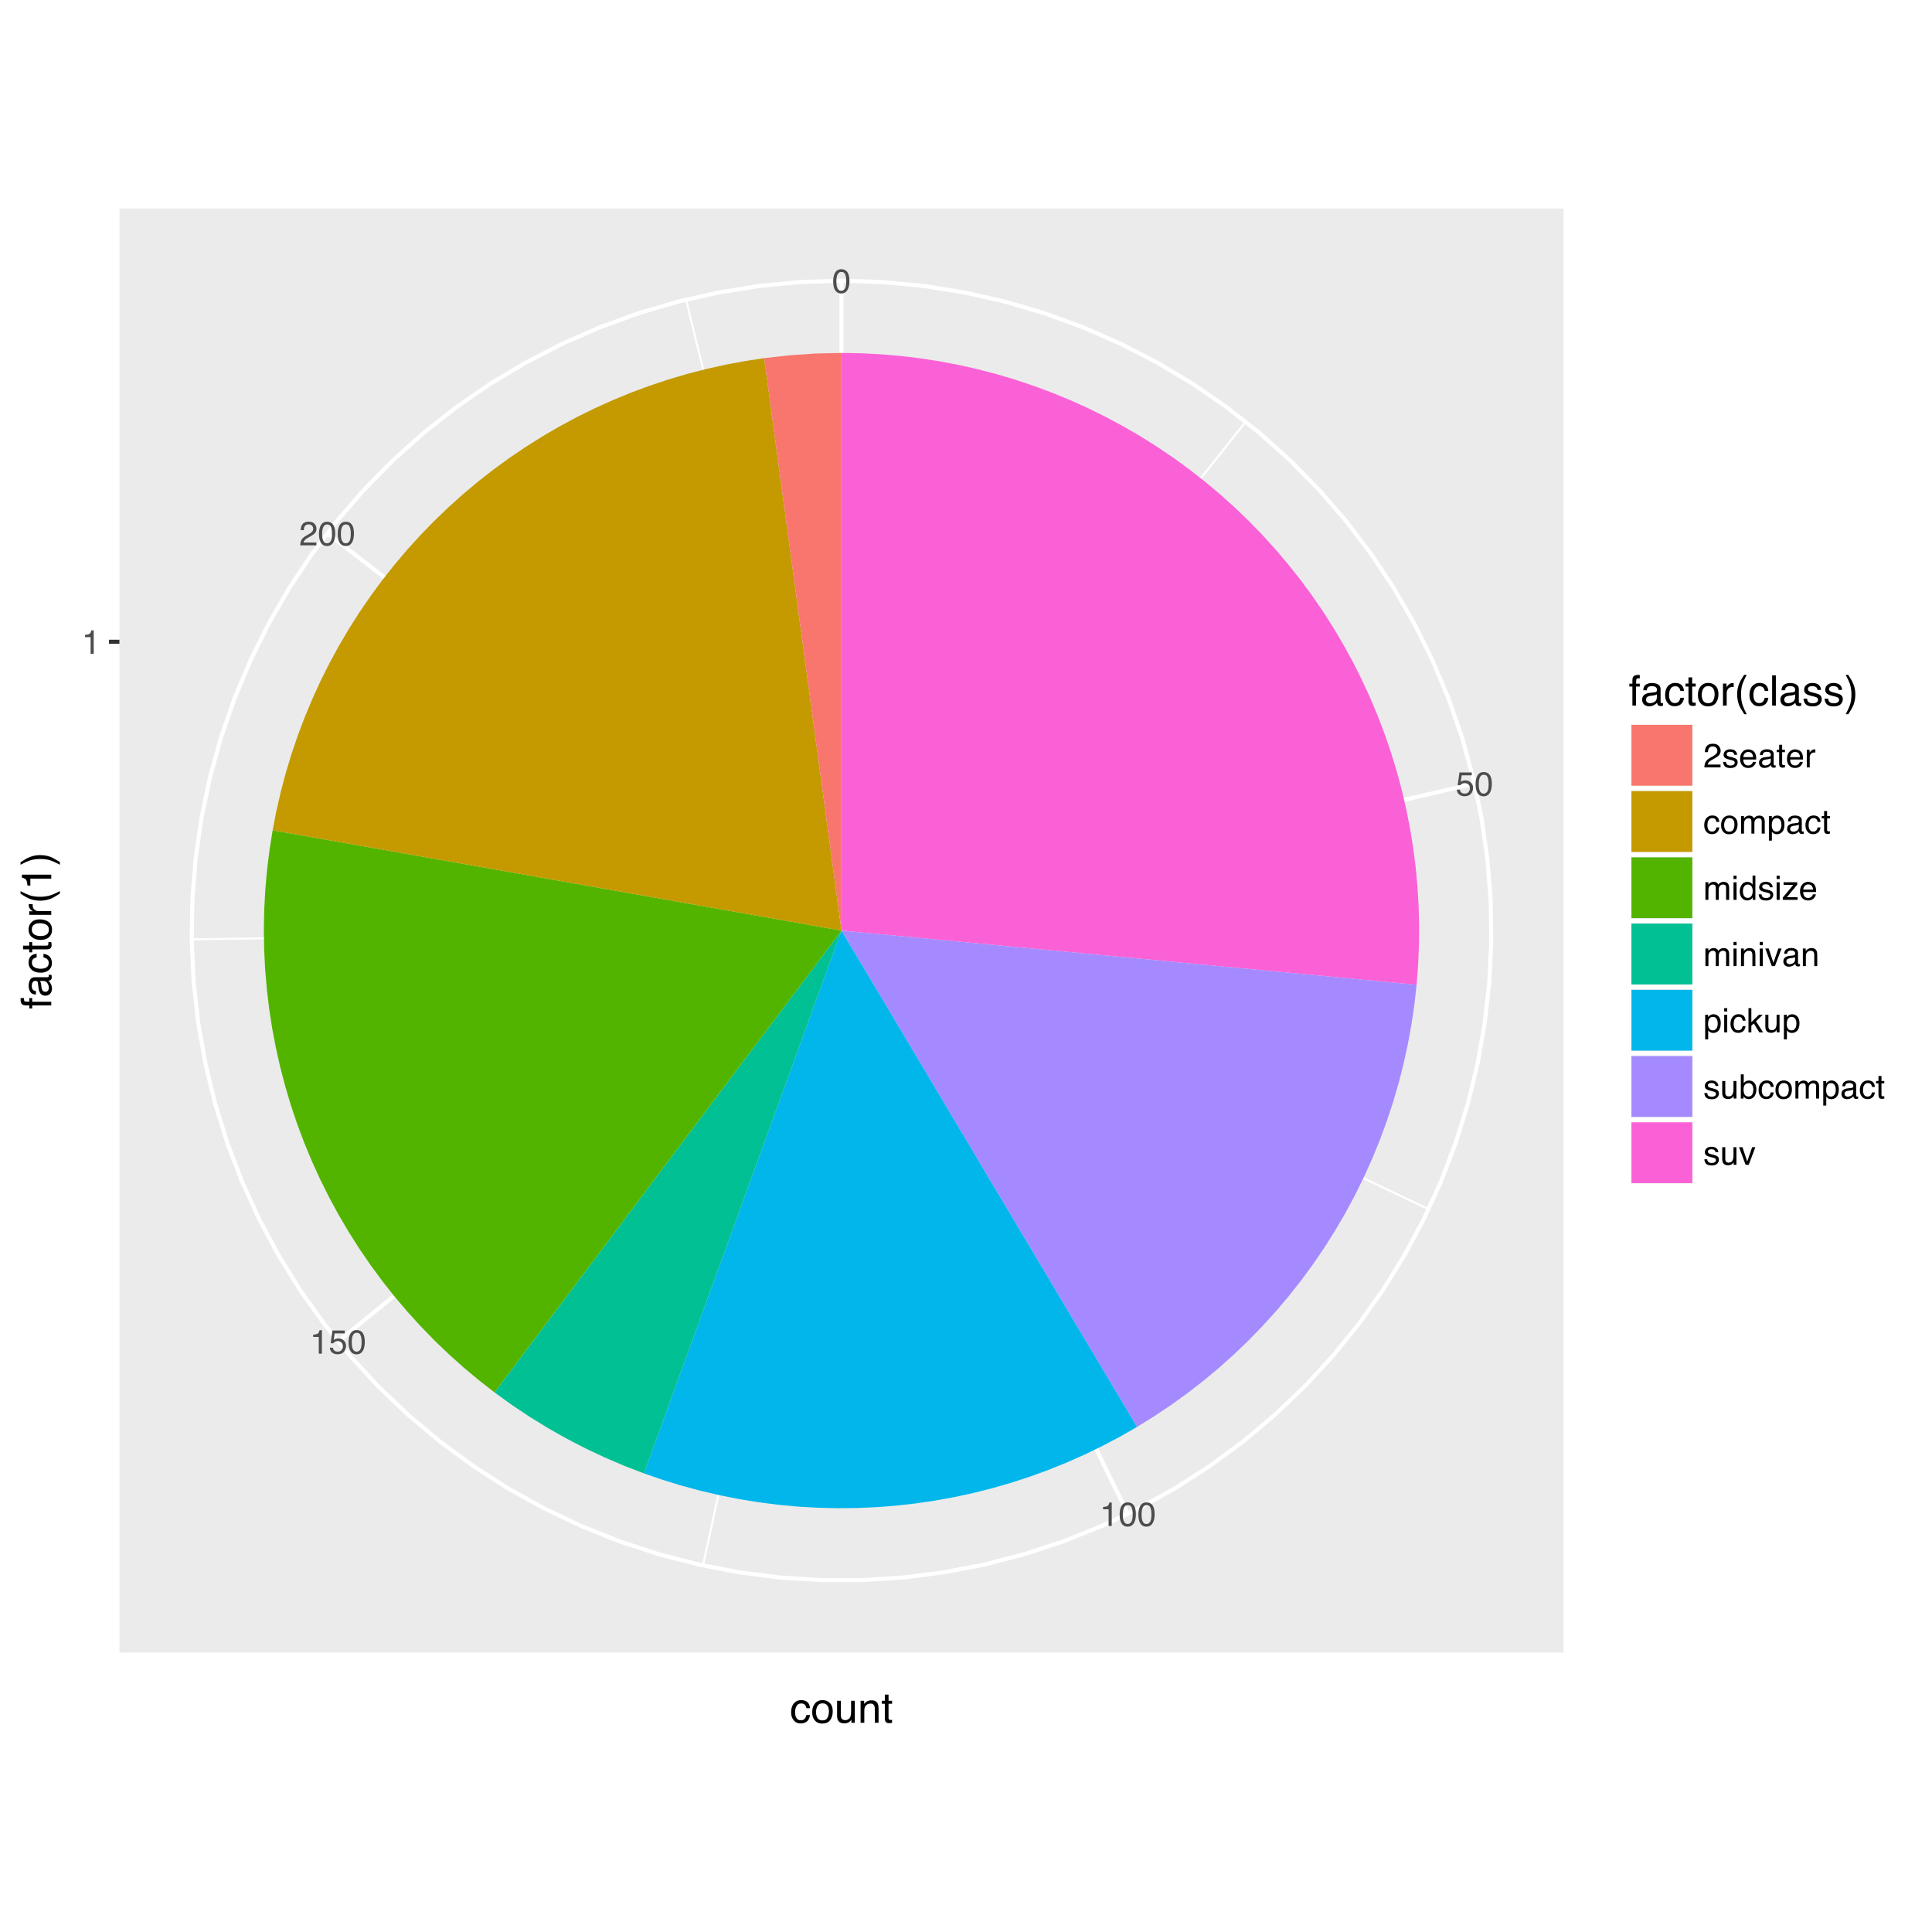 <?xml version="1.0" encoding="UTF-8"?>
<svg xmlns="http://www.w3.org/2000/svg" xmlns:xlink="http://www.w3.org/1999/xlink" width="504pt" height="504pt" viewBox="0 0 504 504" version="1.1">
<defs>
<g>
<symbol overflow="visible" id="glyph0-0">
<path style="stroke:none;" d="M 0.281 0 L 0.281 -6.312 L 5.297 -6.312 L 5.297 0 Z M 4.5 -0.797 L 4.5 -5.516 L 1.078 -5.516 L 1.078 -0.797 Z "/>
</symbol>
<symbol overflow="visible" id="glyph0-1">
<path style="stroke:none;" d="M 2.375 -6.156 C 3.176 -6.156 3.754 -5.828 4.109 -5.172 C 4.379 -4.66 4.516 -3.961 4.516 -3.078 C 4.516 -2.242 4.391 -1.555 4.141 -1.016 C 3.785 -0.223 3.195 0.172 2.375 0.172 C 1.633 0.172 1.082 -0.148 0.719 -0.797 C 0.426 -1.328 0.281 -2.047 0.281 -2.953 C 0.281 -3.648 0.367 -4.25 0.547 -4.75 C 0.879 -5.688 1.488 -6.156 2.375 -6.156 Z M 2.375 -0.531 C 2.77 -0.531 3.086 -0.707 3.328 -1.062 C 3.566 -1.426 3.688 -2.086 3.688 -3.047 C 3.688 -3.754 3.598 -4.332 3.422 -4.781 C 3.254 -5.227 2.922 -5.453 2.422 -5.453 C 1.973 -5.453 1.641 -5.238 1.422 -4.812 C 1.211 -4.383 1.109 -3.754 1.109 -2.922 C 1.109 -2.297 1.176 -1.789 1.312 -1.406 C 1.52 -0.82 1.875 -0.531 2.375 -0.531 Z "/>
</symbol>
<symbol overflow="visible" id="glyph0-2">
<path style="stroke:none;" d="M 1.094 -1.562 C 1.133 -1.125 1.336 -0.82 1.703 -0.656 C 1.879 -0.57 2.094 -0.531 2.344 -0.531 C 2.801 -0.531 3.141 -0.676 3.359 -0.969 C 3.578 -1.258 3.688 -1.582 3.688 -1.938 C 3.688 -2.363 3.555 -2.691 3.297 -2.922 C 3.035 -3.16 2.719 -3.281 2.344 -3.281 C 2.082 -3.281 1.852 -3.227 1.656 -3.125 C 1.469 -3.02 1.305 -2.879 1.172 -2.703 L 0.5 -2.734 L 0.969 -6.047 L 4.172 -6.047 L 4.172 -5.297 L 1.562 -5.297 L 1.297 -3.594 C 1.43 -3.695 1.566 -3.773 1.703 -3.828 C 1.93 -3.93 2.195 -3.984 2.5 -3.984 C 3.062 -3.984 3.535 -3.801 3.922 -3.438 C 4.316 -3.07 4.516 -2.609 4.516 -2.047 C 4.516 -1.461 4.332 -0.945 3.969 -0.5 C 3.613 -0.062 3.047 0.156 2.266 0.156 C 1.754 0.156 1.305 0.016 0.922 -0.266 C 0.547 -0.547 0.332 -0.977 0.281 -1.562 Z "/>
</symbol>
<symbol overflow="visible" id="glyph0-3">
<path style="stroke:none;" d="M 0.844 -4.359 L 0.844 -4.953 C 1.395 -5.004 1.781 -5.094 2 -5.219 C 2.227 -5.344 2.395 -5.645 2.5 -6.125 L 3.109 -6.125 L 3.109 0 L 2.297 0 L 2.297 -4.359 Z "/>
</symbol>
<symbol overflow="visible" id="glyph0-4">
<path style="stroke:none;" d="M 0.281 0 C 0.301 -0.531 0.406 -0.988 0.594 -1.375 C 0.789 -1.77 1.164 -2.129 1.719 -2.453 L 2.547 -2.922 C 2.91 -3.141 3.164 -3.328 3.312 -3.484 C 3.551 -3.711 3.672 -3.984 3.672 -4.297 C 3.672 -4.648 3.562 -4.93 3.344 -5.141 C 3.133 -5.359 2.848 -5.469 2.484 -5.469 C 1.961 -5.469 1.598 -5.266 1.391 -4.859 C 1.285 -4.648 1.227 -4.352 1.219 -3.969 L 0.422 -3.969 C 0.43 -4.5 0.531 -4.938 0.719 -5.281 C 1.051 -5.875 1.645 -6.172 2.5 -6.172 C 3.195 -6.172 3.707 -5.977 4.031 -5.594 C 4.363 -5.219 4.531 -4.797 4.531 -4.328 C 4.531 -3.836 4.352 -3.414 4 -3.062 C 3.801 -2.863 3.441 -2.617 2.922 -2.328 L 2.344 -2 C 2.062 -1.844 1.836 -1.695 1.672 -1.562 C 1.391 -1.312 1.211 -1.035 1.141 -0.734 L 4.5 -0.734 L 4.5 0 Z "/>
</symbol>
<symbol overflow="visible" id="glyph0-5">
<path style="stroke:none;" d="M 1.031 -1.438 C 1.051 -1.188 1.113 -0.988 1.219 -0.844 C 1.414 -0.602 1.754 -0.484 2.234 -0.484 C 2.516 -0.484 2.766 -0.539 2.984 -0.656 C 3.203 -0.781 3.312 -0.973 3.312 -1.234 C 3.312 -1.43 3.223 -1.582 3.047 -1.688 C 2.941 -1.75 2.723 -1.82 2.391 -1.906 L 1.781 -2.062 C 1.383 -2.164 1.094 -2.273 0.906 -2.391 C 0.57 -2.598 0.406 -2.891 0.406 -3.266 C 0.406 -3.691 0.562 -4.039 0.875 -4.312 C 1.195 -4.582 1.617 -4.719 2.141 -4.719 C 2.836 -4.719 3.336 -4.516 3.641 -4.109 C 3.836 -3.848 3.93 -3.57 3.922 -3.281 L 3.203 -3.281 C 3.18 -3.457 3.117 -3.613 3.016 -3.75 C 2.836 -3.957 2.531 -4.062 2.094 -4.062 C 1.801 -4.062 1.578 -4.004 1.422 -3.891 C 1.273 -3.773 1.203 -3.629 1.203 -3.453 C 1.203 -3.254 1.301 -3.094 1.5 -2.969 C 1.613 -2.895 1.781 -2.832 2 -2.781 L 2.516 -2.656 C 3.066 -2.52 3.438 -2.391 3.625 -2.266 C 3.926 -2.066 4.078 -1.754 4.078 -1.328 C 4.078 -0.922 3.922 -0.566 3.609 -0.266 C 3.305 0.023 2.832 0.172 2.188 0.172 C 1.508 0.172 1.023 0.02 0.734 -0.281 C 0.453 -0.594 0.301 -0.977 0.281 -1.438 Z M 2.172 -4.719 Z "/>
</symbol>
<symbol overflow="visible" id="glyph0-6">
<path style="stroke:none;" d="M 2.484 -4.703 C 2.805 -4.703 3.117 -4.625 3.422 -4.469 C 3.734 -4.32 3.969 -4.125 4.125 -3.875 C 4.281 -3.645 4.383 -3.375 4.438 -3.062 C 4.488 -2.852 4.516 -2.516 4.516 -2.047 L 1.141 -2.047 C 1.148 -1.586 1.258 -1.211 1.469 -0.922 C 1.676 -0.641 1.992 -0.5 2.422 -0.5 C 2.828 -0.5 3.148 -0.633 3.391 -0.906 C 3.523 -1.062 3.625 -1.238 3.688 -1.438 L 4.453 -1.438 C 4.43 -1.27 4.363 -1.082 4.25 -0.875 C 4.133 -0.664 4.004 -0.5 3.859 -0.375 C 3.629 -0.145 3.344 0.008 3 0.094 C 2.812 0.133 2.598 0.156 2.359 0.156 C 1.785 0.156 1.301 -0.051 0.906 -0.469 C 0.508 -0.883 0.312 -1.469 0.312 -2.219 C 0.312 -2.945 0.508 -3.539 0.906 -4 C 1.312 -4.469 1.836 -4.703 2.484 -4.703 Z M 3.719 -2.672 C 3.688 -3.004 3.613 -3.27 3.5 -3.469 C 3.281 -3.844 2.926 -4.031 2.438 -4.031 C 2.082 -4.031 1.785 -3.898 1.547 -3.641 C 1.305 -3.391 1.176 -3.066 1.156 -2.672 Z M 2.406 -4.719 Z "/>
</symbol>
<symbol overflow="visible" id="glyph0-7">
<path style="stroke:none;" d="M 1.156 -1.219 C 1.156 -1 1.238 -0.82 1.406 -0.688 C 1.57 -0.562 1.766 -0.5 1.984 -0.5 C 2.254 -0.5 2.52 -0.562 2.781 -0.688 C 3.207 -0.895 3.422 -1.238 3.422 -1.719 L 3.422 -2.344 C 3.328 -2.281 3.203 -2.227 3.047 -2.188 C 2.898 -2.145 2.754 -2.117 2.609 -2.109 L 2.141 -2.047 C 1.867 -2.004 1.66 -1.945 1.516 -1.875 C 1.273 -1.738 1.156 -1.52 1.156 -1.219 Z M 3.031 -2.781 C 3.207 -2.812 3.328 -2.891 3.391 -3.016 C 3.422 -3.078 3.438 -3.176 3.438 -3.312 C 3.438 -3.57 3.344 -3.758 3.156 -3.875 C 2.969 -4 2.703 -4.062 2.359 -4.062 C 1.953 -4.062 1.664 -3.953 1.5 -3.734 C 1.406 -3.609 1.344 -3.43 1.312 -3.203 L 0.594 -3.203 C 0.602 -3.766 0.785 -4.156 1.141 -4.375 C 1.492 -4.602 1.906 -4.719 2.375 -4.719 C 2.914 -4.719 3.352 -4.613 3.688 -4.406 C 4.02 -4.195 4.188 -3.875 4.188 -3.438 L 4.188 -0.797 C 4.188 -0.711 4.203 -0.645 4.234 -0.594 C 4.273 -0.551 4.348 -0.531 4.453 -0.531 C 4.484 -0.531 4.52 -0.531 4.562 -0.531 C 4.602 -0.531 4.648 -0.535 4.703 -0.547 L 4.703 0.016 C 4.578 0.055 4.484 0.078 4.422 0.078 C 4.359 0.086 4.273 0.094 4.172 0.094 C 3.898 0.094 3.707 0 3.594 -0.188 C 3.531 -0.281 3.484 -0.422 3.453 -0.609 C 3.297 -0.398 3.07 -0.219 2.781 -0.062 C 2.488 0.082 2.16 0.156 1.797 0.156 C 1.367 0.156 1.02 0.023 0.75 -0.234 C 0.488 -0.492 0.359 -0.816 0.359 -1.203 C 0.359 -1.629 0.488 -1.957 0.75 -2.188 C 1.02 -2.426 1.367 -2.578 1.797 -2.641 Z M 2.391 -4.719 Z "/>
</symbol>
<symbol overflow="visible" id="glyph0-8">
<path style="stroke:none;" d="M 0.719 -5.891 L 1.5 -5.891 L 1.5 -4.594 L 2.234 -4.594 L 2.234 -3.969 L 1.5 -3.969 L 1.5 -0.969 C 1.5 -0.801 1.555 -0.691 1.672 -0.641 C 1.723 -0.609 1.82 -0.594 1.969 -0.594 C 2 -0.594 2.035 -0.594 2.078 -0.594 C 2.129 -0.594 2.18 -0.598 2.234 -0.609 L 2.234 0 C 2.148 0.02 2.055 0.035 1.953 0.047 C 1.859 0.066 1.758 0.078 1.656 0.078 C 1.289 0.078 1.039 -0.016 0.906 -0.203 C 0.781 -0.391 0.719 -0.629 0.719 -0.922 L 0.719 -3.969 L 0.094 -3.969 L 0.094 -4.594 L 0.719 -4.594 Z "/>
</symbol>
<symbol overflow="visible" id="glyph0-9">
<path style="stroke:none;" d="M 0.594 -4.594 L 1.328 -4.594 L 1.328 -3.812 C 1.379 -3.957 1.523 -4.141 1.766 -4.359 C 2.004 -4.586 2.273 -4.703 2.578 -4.703 C 2.586 -4.703 2.609 -4.695 2.641 -4.688 C 2.68 -4.688 2.742 -4.688 2.828 -4.688 L 2.828 -3.859 C 2.773 -3.867 2.727 -3.875 2.688 -3.875 C 2.656 -3.883 2.617 -3.891 2.578 -3.891 C 2.18 -3.891 1.879 -3.766 1.672 -3.516 C 1.461 -3.266 1.359 -2.973 1.359 -2.641 L 1.359 0 L 0.594 0 Z "/>
</symbol>
<symbol overflow="visible" id="glyph0-10">
<path style="stroke:none;" d="M 2.344 -4.734 C 2.863 -4.734 3.285 -4.609 3.609 -4.359 C 3.93 -4.109 4.125 -3.672 4.188 -3.047 L 3.438 -3.047 C 3.395 -3.336 3.289 -3.578 3.125 -3.766 C 2.957 -3.953 2.695 -4.047 2.344 -4.047 C 1.852 -4.047 1.5 -3.801 1.281 -3.312 C 1.145 -3.008 1.078 -2.629 1.078 -2.172 C 1.078 -1.703 1.172 -1.312 1.359 -1 C 1.555 -0.688 1.867 -0.531 2.297 -0.531 C 2.609 -0.531 2.859 -0.625 3.047 -0.812 C 3.234 -1.008 3.363 -1.281 3.438 -1.625 L 4.188 -1.625 C 4.102 -1.02 3.891 -0.57 3.547 -0.281 C 3.203 0 2.766 0.141 2.234 0.141 C 1.629 0.141 1.145 -0.078 0.781 -0.516 C 0.426 -0.961 0.25 -1.516 0.25 -2.172 C 0.25 -2.984 0.445 -3.613 0.844 -4.062 C 1.238 -4.508 1.738 -4.734 2.344 -4.734 Z M 2.219 -4.719 Z "/>
</symbol>
<symbol overflow="visible" id="glyph0-11">
<path style="stroke:none;" d="M 2.391 -0.5 C 2.898 -0.5 3.25 -0.691 3.438 -1.078 C 3.633 -1.461 3.734 -1.895 3.734 -2.375 C 3.734 -2.801 3.664 -3.148 3.531 -3.422 C 3.312 -3.848 2.938 -4.062 2.406 -4.062 C 1.926 -4.062 1.578 -3.879 1.359 -3.516 C 1.148 -3.16 1.047 -2.727 1.047 -2.219 C 1.047 -1.727 1.148 -1.316 1.359 -0.984 C 1.578 -0.66 1.922 -0.5 2.391 -0.5 Z M 2.422 -4.734 C 3.016 -4.734 3.516 -4.535 3.922 -4.141 C 4.336 -3.742 4.547 -3.16 4.547 -2.391 C 4.547 -1.648 4.363 -1.035 4 -0.547 C 3.633 -0.066 3.07 0.172 2.312 0.172 C 1.688 0.172 1.188 -0.039 0.812 -0.469 C 0.438 -0.895 0.25 -1.473 0.25 -2.203 C 0.25 -2.973 0.445 -3.586 0.844 -4.047 C 1.238 -4.504 1.766 -4.734 2.422 -4.734 Z M 2.391 -4.719 Z "/>
</symbol>
<symbol overflow="visible" id="glyph0-12">
<path style="stroke:none;" d="M 0.562 -4.594 L 1.328 -4.594 L 1.328 -3.953 C 1.516 -4.172 1.68 -4.332 1.828 -4.438 C 2.086 -4.613 2.379 -4.703 2.703 -4.703 C 3.066 -4.703 3.359 -4.613 3.578 -4.438 C 3.703 -4.332 3.816 -4.18 3.922 -3.984 C 4.098 -4.223 4.301 -4.398 4.531 -4.516 C 4.758 -4.641 5.02 -4.703 5.312 -4.703 C 5.926 -4.703 6.348 -4.477 6.578 -4.031 C 6.691 -3.789 6.75 -3.469 6.75 -3.062 L 6.75 0 L 5.953 0 L 5.953 -3.203 C 5.953 -3.504 5.875 -3.711 5.719 -3.828 C 5.57 -3.941 5.383 -4 5.156 -4 C 4.852 -4 4.594 -3.895 4.375 -3.688 C 4.156 -3.488 4.047 -3.148 4.047 -2.672 L 4.047 0 L 3.266 0 L 3.266 -3 C 3.266 -3.312 3.227 -3.539 3.156 -3.688 C 3.039 -3.895 2.82 -4 2.5 -4 C 2.207 -4 1.941 -3.883 1.703 -3.656 C 1.461 -3.438 1.344 -3.031 1.344 -2.438 L 1.344 0 L 0.562 0 Z "/>
</symbol>
<symbol overflow="visible" id="glyph0-13">
<path style="stroke:none;" d="M 2.516 -0.516 C 2.867 -0.516 3.164 -0.664 3.406 -0.969 C 3.645 -1.27 3.766 -1.723 3.766 -2.328 C 3.766 -2.691 3.711 -3.004 3.609 -3.266 C 3.41 -3.773 3.047 -4.031 2.516 -4.031 C 1.973 -4.031 1.602 -3.766 1.406 -3.234 C 1.301 -2.941 1.25 -2.578 1.25 -2.141 C 1.25 -1.785 1.301 -1.484 1.406 -1.234 C 1.602 -0.754 1.973 -0.516 2.516 -0.516 Z M 0.5 -4.578 L 1.266 -4.578 L 1.266 -3.969 C 1.41 -4.176 1.578 -4.336 1.766 -4.453 C 2.023 -4.629 2.332 -4.719 2.688 -4.719 C 3.207 -4.719 3.648 -4.516 4.016 -4.109 C 4.379 -3.711 4.562 -3.145 4.562 -2.406 C 4.562 -1.395 4.297 -0.676 3.766 -0.25 C 3.43 0.02 3.047 0.156 2.609 0.156 C 2.266 0.156 1.973 0.078 1.734 -0.078 C 1.598 -0.16 1.445 -0.305 1.281 -0.516 L 1.281 1.828 L 0.5 1.828 Z "/>
</symbol>
<symbol overflow="visible" id="glyph0-14">
<path style="stroke:none;" d="M 0.562 -4.578 L 1.359 -4.578 L 1.359 0 L 0.562 0 Z M 0.562 -6.312 L 1.359 -6.312 L 1.359 -5.438 L 0.562 -5.438 Z "/>
</symbol>
<symbol overflow="visible" id="glyph0-15">
<path style="stroke:none;" d="M 1.062 -2.25 C 1.062 -1.75 1.164 -1.332 1.375 -1 C 1.582 -0.676 1.914 -0.516 2.375 -0.516 C 2.727 -0.516 3.02 -0.664 3.25 -0.969 C 3.488 -1.281 3.609 -1.723 3.609 -2.297 C 3.609 -2.879 3.488 -3.305 3.25 -3.578 C 3.008 -3.859 2.711 -4 2.359 -4 C 1.973 -4 1.66 -3.848 1.422 -3.547 C 1.18 -3.254 1.062 -2.82 1.062 -2.25 Z M 2.219 -4.688 C 2.57 -4.688 2.867 -4.609 3.109 -4.453 C 3.242 -4.367 3.398 -4.219 3.578 -4 L 3.578 -6.328 L 4.312 -6.328 L 4.312 0 L 3.625 0 L 3.625 -0.641 C 3.438 -0.359 3.219 -0.156 2.969 -0.031 C 2.727 0.094 2.453 0.156 2.141 0.156 C 1.617 0.156 1.172 -0.055 0.797 -0.484 C 0.422 -0.91 0.234 -1.484 0.234 -2.203 C 0.234 -2.867 0.406 -3.445 0.75 -3.938 C 1.094 -4.438 1.582 -4.688 2.219 -4.688 Z "/>
</symbol>
<symbol overflow="visible" id="glyph0-16">
<path style="stroke:none;" d="M 0.219 -0.609 L 2.953 -3.906 L 0.422 -3.906 L 0.422 -4.594 L 3.984 -4.594 L 3.984 -3.969 L 1.281 -0.688 L 4.078 -0.688 L 4.078 0 L 0.219 0 Z M 2.219 -4.719 Z "/>
</symbol>
<symbol overflow="visible" id="glyph0-17">
<path style="stroke:none;" d="M 0.562 -4.594 L 1.297 -4.594 L 1.297 -3.953 C 1.516 -4.211 1.742 -4.398 1.984 -4.516 C 2.234 -4.641 2.508 -4.703 2.812 -4.703 C 3.457 -4.703 3.895 -4.473 4.125 -4.016 C 4.25 -3.766 4.312 -3.41 4.312 -2.953 L 4.312 0 L 3.531 0 L 3.531 -2.906 C 3.531 -3.176 3.488 -3.398 3.406 -3.578 C 3.27 -3.859 3.02 -4 2.656 -4 C 2.477 -4 2.328 -3.984 2.203 -3.953 C 1.992 -3.891 1.812 -3.766 1.656 -3.578 C 1.52 -3.422 1.43 -3.258 1.391 -3.094 C 1.359 -2.938 1.344 -2.707 1.344 -2.406 L 1.344 0 L 0.562 0 Z M 2.391 -4.719 Z "/>
</symbol>
<symbol overflow="visible" id="glyph0-18">
<path style="stroke:none;" d="M 0.938 -4.594 L 2.172 -0.859 L 3.453 -4.594 L 4.297 -4.594 L 2.562 0 L 1.75 0 L 0.047 -4.594 Z "/>
</symbol>
<symbol overflow="visible" id="glyph0-19">
<path style="stroke:none;" d="M 0.547 -6.312 L 1.297 -6.312 L 1.297 -2.641 L 3.281 -4.594 L 4.266 -4.594 L 2.5 -2.875 L 4.359 0 L 3.375 0 L 1.938 -2.312 L 1.297 -1.734 L 1.297 0 L 0.547 0 Z "/>
</symbol>
<symbol overflow="visible" id="glyph0-20">
<path style="stroke:none;" d="M 1.344 -4.594 L 1.344 -1.547 C 1.344 -1.305 1.379 -1.113 1.453 -0.969 C 1.586 -0.695 1.844 -0.562 2.219 -0.562 C 2.758 -0.562 3.125 -0.801 3.312 -1.281 C 3.426 -1.539 3.484 -1.895 3.484 -2.344 L 3.484 -4.594 L 4.25 -4.594 L 4.25 0 L 3.516 0 L 3.531 -0.672 C 3.426 -0.504 3.301 -0.359 3.156 -0.234 C 2.863 0.004 2.504 0.125 2.078 0.125 C 1.422 0.125 0.977 -0.094 0.75 -0.531 C 0.613 -0.77 0.547 -1.082 0.547 -1.469 L 0.547 -4.594 Z M 2.406 -4.719 Z "/>
</symbol>
<symbol overflow="visible" id="glyph0-21">
<path style="stroke:none;" d="M 0.5 -6.328 L 1.266 -6.328 L 1.266 -4.047 C 1.43 -4.266 1.629 -4.43 1.859 -4.547 C 2.098 -4.66 2.352 -4.719 2.625 -4.719 C 3.195 -4.719 3.66 -4.52 4.016 -4.125 C 4.379 -3.738 4.562 -3.16 4.562 -2.391 C 4.562 -1.66 4.383 -1.055 4.031 -0.578 C 3.676 -0.098 3.188 0.141 2.562 0.141 C 2.219 0.141 1.922 0.055 1.672 -0.109 C 1.535 -0.203 1.383 -0.363 1.219 -0.594 L 1.219 0 L 0.5 0 Z M 2.516 -0.531 C 2.93 -0.531 3.242 -0.695 3.453 -1.031 C 3.66 -1.363 3.766 -1.801 3.766 -2.344 C 3.766 -2.832 3.66 -3.234 3.453 -3.547 C 3.242 -3.867 2.938 -4.031 2.531 -4.031 C 2.188 -4.031 1.879 -3.898 1.609 -3.641 C 1.348 -3.379 1.219 -2.945 1.219 -2.344 C 1.219 -1.914 1.27 -1.566 1.375 -1.297 C 1.582 -0.785 1.961 -0.531 2.516 -0.531 Z "/>
</symbol>
<symbol overflow="visible" id="glyph1-0">
<path style="stroke:none;" d="M 0.359 0 L 0.359 -7.891 L 6.625 -7.891 L 6.625 0 Z M 5.625 -0.984 L 5.625 -6.906 L 1.344 -6.906 L 1.344 -0.984 Z "/>
</symbol>
<symbol overflow="visible" id="glyph1-1">
<path style="stroke:none;" d="M 2.922 -5.922 C 3.578 -5.922 4.109 -5.758 4.516 -5.438 C 4.922 -5.125 5.164 -4.582 5.25 -3.812 L 4.297 -3.812 C 4.242 -4.164 4.113 -4.457 3.906 -4.688 C 3.707 -4.926 3.379 -5.047 2.922 -5.047 C 2.305 -5.047 1.867 -4.75 1.609 -4.156 C 1.43 -3.758 1.344 -3.273 1.344 -2.703 C 1.344 -2.129 1.461 -1.645 1.703 -1.25 C 1.953 -0.852 2.336 -0.656 2.859 -0.656 C 3.266 -0.656 3.582 -0.773 3.812 -1.016 C 4.051 -1.266 4.211 -1.602 4.297 -2.031 L 5.25 -2.031 C 5.133 -1.27 4.863 -0.711 4.438 -0.359 C 4.008 -0.004 3.457 0.172 2.781 0.172 C 2.031 0.172 1.43 -0.102 0.984 -0.656 C 0.535 -1.207 0.312 -1.895 0.312 -2.719 C 0.312 -3.727 0.555 -4.516 1.047 -5.078 C 1.535 -5.641 2.16 -5.922 2.922 -5.922 Z M 2.781 -5.891 Z "/>
</symbol>
<symbol overflow="visible" id="glyph1-2">
<path style="stroke:none;" d="M 2.984 -0.625 C 3.629 -0.625 4.07 -0.863 4.312 -1.344 C 4.551 -1.832 4.672 -2.375 4.672 -2.969 C 4.672 -3.508 4.582 -3.945 4.406 -4.281 C 4.133 -4.812 3.664 -5.078 3 -5.078 C 2.406 -5.078 1.973 -4.848 1.703 -4.391 C 1.441 -3.941 1.312 -3.398 1.312 -2.766 C 1.312 -2.148 1.441 -1.641 1.703 -1.234 C 1.973 -0.828 2.398 -0.625 2.984 -0.625 Z M 3.031 -5.922 C 3.77 -5.922 4.395 -5.672 4.906 -5.172 C 5.414 -4.68 5.672 -3.957 5.672 -3 C 5.672 -2.07 5.445 -1.305 5 -0.703 C 4.551 -0.098 3.852 0.203 2.906 0.203 C 2.113 0.203 1.484 -0.062 1.016 -0.594 C 0.547 -1.125 0.312 -1.844 0.312 -2.75 C 0.312 -3.719 0.555 -4.488 1.047 -5.062 C 1.535 -5.633 2.195 -5.922 3.031 -5.922 Z M 3 -5.891 Z "/>
</symbol>
<symbol overflow="visible" id="glyph1-3">
<path style="stroke:none;" d="M 1.672 -5.75 L 1.672 -1.938 C 1.672 -1.645 1.719 -1.406 1.812 -1.219 C 1.988 -0.875 2.312 -0.703 2.781 -0.703 C 3.445 -0.703 3.906 -1 4.156 -1.594 C 4.281 -1.914 4.344 -2.359 4.344 -2.922 L 4.344 -5.75 L 5.312 -5.75 L 5.312 0 L 4.406 0 L 4.422 -0.844 C 4.297 -0.625 4.141 -0.441 3.953 -0.297 C 3.578 0.004 3.129 0.156 2.609 0.156 C 1.785 0.156 1.223 -0.117 0.922 -0.672 C 0.766 -0.961 0.688 -1.352 0.688 -1.844 L 0.688 -5.75 Z M 3 -5.891 Z "/>
</symbol>
<symbol overflow="visible" id="glyph1-4">
<path style="stroke:none;" d="M 0.703 -5.75 L 1.625 -5.75 L 1.625 -4.938 C 1.895 -5.27 2.18 -5.508 2.484 -5.656 C 2.797 -5.801 3.133 -5.875 3.5 -5.875 C 4.32 -5.875 4.875 -5.594 5.156 -5.031 C 5.312 -4.719 5.391 -4.27 5.391 -3.688 L 5.391 0 L 4.422 0 L 4.422 -3.625 C 4.422 -3.977 4.367 -4.258 4.266 -4.469 C 4.086 -4.832 3.773 -5.016 3.328 -5.016 C 3.098 -5.016 2.91 -4.988 2.766 -4.938 C 2.492 -4.863 2.258 -4.707 2.062 -4.469 C 1.906 -4.281 1.801 -4.082 1.75 -3.875 C 1.695 -3.676 1.672 -3.391 1.672 -3.016 L 1.672 0 L 0.703 0 Z M 2.984 -5.891 Z "/>
</symbol>
<symbol overflow="visible" id="glyph1-5">
<path style="stroke:none;" d="M 0.906 -7.359 L 1.875 -7.359 L 1.875 -5.75 L 2.797 -5.75 L 2.797 -4.969 L 1.875 -4.969 L 1.875 -1.203 C 1.875 -1.004 1.941 -0.875 2.078 -0.812 C 2.16 -0.77 2.285 -0.75 2.453 -0.75 C 2.504 -0.75 2.555 -0.75 2.609 -0.75 C 2.66 -0.75 2.723 -0.754 2.797 -0.766 L 2.797 0 C 2.68 0.031 2.562 0.051 2.438 0.062 C 2.32 0.082 2.195 0.094 2.062 0.094 C 1.613 0.094 1.305 -0.02 1.141 -0.25 C 0.984 -0.488 0.906 -0.789 0.906 -1.156 L 0.906 -4.969 L 0.125 -4.969 L 0.125 -5.75 L 0.906 -5.75 Z "/>
</symbol>
<symbol overflow="visible" id="glyph1-6">
<path style="stroke:none;" d="M 0.953 -6.625 C 0.961 -7.031 1.031 -7.328 1.156 -7.516 C 1.383 -7.836 1.82 -8 2.469 -8 C 2.531 -8 2.594 -8 2.656 -8 C 2.719 -8 2.789 -7.992 2.875 -7.984 L 2.875 -7.094 C 2.77 -7.102 2.695 -7.109 2.656 -7.109 C 2.613 -7.109 2.57 -7.109 2.531 -7.109 C 2.238 -7.109 2.062 -7.031 2 -6.875 C 1.945 -6.727 1.922 -6.344 1.922 -5.719 L 2.875 -5.719 L 2.875 -4.969 L 1.906 -4.969 L 1.906 0 L 0.953 0 L 0.953 -4.969 L 0.156 -4.969 L 0.156 -5.719 L 0.953 -5.719 Z "/>
</symbol>
<symbol overflow="visible" id="glyph1-7">
<path style="stroke:none;" d="M 1.453 -1.531 C 1.453 -1.25 1.551 -1.023 1.75 -0.859 C 1.957 -0.703 2.203 -0.625 2.484 -0.625 C 2.816 -0.625 3.145 -0.703 3.469 -0.859 C 4.008 -1.117 4.281 -1.551 4.281 -2.156 L 4.281 -2.922 C 4.156 -2.848 4 -2.785 3.812 -2.734 C 3.633 -2.691 3.453 -2.656 3.266 -2.625 L 2.688 -2.562 C 2.332 -2.508 2.066 -2.438 1.891 -2.344 C 1.598 -2.164 1.453 -1.895 1.453 -1.531 Z M 3.797 -3.484 C 4.016 -3.516 4.16 -3.609 4.234 -3.766 C 4.273 -3.848 4.297 -3.973 4.297 -4.141 C 4.297 -4.461 4.176 -4.695 3.938 -4.844 C 3.707 -5 3.375 -5.078 2.938 -5.078 C 2.438 -5.078 2.082 -4.941 1.875 -4.672 C 1.75 -4.516 1.672 -4.289 1.641 -4 L 0.734 -4 C 0.754 -4.707 0.984 -5.195 1.422 -5.469 C 1.867 -5.75 2.383 -5.891 2.969 -5.891 C 3.645 -5.891 4.191 -5.758 4.609 -5.5 C 5.035 -5.25 5.25 -4.848 5.25 -4.297 L 5.25 -0.984 C 5.25 -0.891 5.266 -0.812 5.297 -0.75 C 5.336 -0.688 5.426 -0.656 5.562 -0.656 C 5.602 -0.656 5.648 -0.656 5.703 -0.656 C 5.766 -0.664 5.82 -0.676 5.875 -0.688 L 5.875 0.031 C 5.727 0.07 5.613 0.098 5.531 0.109 C 5.457 0.117 5.352 0.125 5.219 0.125 C 4.883 0.125 4.641 0.004 4.484 -0.234 C 4.41 -0.359 4.359 -0.535 4.328 -0.766 C 4.129 -0.504 3.844 -0.281 3.469 -0.094 C 3.102 0.094 2.695 0.188 2.25 0.188 C 1.719 0.188 1.281 0.023 0.938 -0.297 C 0.602 -0.617 0.438 -1.023 0.438 -1.516 C 0.438 -2.047 0.602 -2.457 0.938 -2.75 C 1.27 -3.039 1.707 -3.223 2.25 -3.297 Z M 2.984 -5.891 Z "/>
</symbol>
<symbol overflow="visible" id="glyph1-8">
<path style="stroke:none;" d="M 0.734 -5.75 L 1.656 -5.75 L 1.656 -4.766 C 1.727 -4.953 1.91 -5.18 2.203 -5.453 C 2.492 -5.734 2.832 -5.875 3.219 -5.875 C 3.238 -5.875 3.27 -5.875 3.312 -5.875 C 3.352 -5.875 3.426 -5.867 3.531 -5.859 L 3.531 -4.828 C 3.477 -4.836 3.426 -4.844 3.375 -4.844 C 3.32 -4.852 3.27 -4.859 3.219 -4.859 C 2.727 -4.859 2.352 -4.703 2.094 -4.391 C 1.832 -4.078 1.703 -3.719 1.703 -3.312 L 1.703 0 L 0.734 0 Z "/>
</symbol>
<symbol overflow="visible" id="glyph1-9">
<path style="stroke:none;" d="M 3.25 -8.016 C 2.688 -6.922 2.32 -6.117 2.156 -5.609 C 1.906 -4.828 1.781 -3.922 1.781 -2.891 C 1.781 -1.848 1.926 -0.898 2.219 -0.047 C 2.395 0.484 2.742 1.25 3.266 2.25 L 2.625 2.25 C 2.102 1.426 1.781 0.898 1.656 0.672 C 1.531 0.453 1.391 0.148 1.234 -0.234 C 1.035 -0.766 0.898 -1.332 0.828 -1.938 C 0.785 -2.25 0.766 -2.547 0.766 -2.828 C 0.766 -3.891 0.93 -4.832 1.266 -5.656 C 1.473 -6.188 1.91 -6.973 2.578 -8.016 Z "/>
</symbol>
<symbol overflow="visible" id="glyph1-10">
<path style="stroke:none;" d="M 0.734 -7.891 L 1.703 -7.891 L 1.703 0 L 0.734 0 Z "/>
</symbol>
<symbol overflow="visible" id="glyph1-11">
<path style="stroke:none;" d="M 1.281 -1.812 C 1.312 -1.488 1.395 -1.238 1.531 -1.062 C 1.77 -0.75 2.191 -0.594 2.797 -0.594 C 3.148 -0.594 3.461 -0.672 3.734 -0.828 C 4.004 -0.984 4.141 -1.223 4.141 -1.547 C 4.141 -1.797 4.031 -1.984 3.812 -2.109 C 3.676 -2.191 3.398 -2.285 2.984 -2.391 L 2.219 -2.578 C 1.727 -2.703 1.367 -2.836 1.141 -2.984 C 0.723 -3.254 0.516 -3.617 0.516 -4.078 C 0.516 -4.617 0.707 -5.055 1.094 -5.391 C 1.488 -5.734 2.02 -5.906 2.688 -5.906 C 3.551 -5.906 4.176 -5.648 4.562 -5.141 C 4.801 -4.816 4.914 -4.469 4.906 -4.094 L 4 -4.094 C 3.977 -4.312 3.898 -4.508 3.766 -4.688 C 3.547 -4.945 3.16 -5.078 2.609 -5.078 C 2.242 -5.078 1.969 -5.004 1.781 -4.859 C 1.594 -4.723 1.5 -4.539 1.5 -4.312 C 1.5 -4.062 1.625 -3.863 1.875 -3.719 C 2.008 -3.625 2.219 -3.539 2.5 -3.469 L 3.141 -3.312 C 3.836 -3.145 4.301 -2.984 4.531 -2.828 C 4.914 -2.578 5.109 -2.191 5.109 -1.672 C 5.109 -1.148 4.91 -0.703 4.516 -0.328 C 4.129 0.035 3.539 0.219 2.75 0.219 C 1.895 0.219 1.285 0.023 0.922 -0.359 C 0.566 -0.754 0.379 -1.238 0.359 -1.812 Z M 2.719 -5.891 Z "/>
</symbol>
<symbol overflow="visible" id="glyph1-12">
<path style="stroke:none;" d="M 0.375 2.25 C 0.945 1.133 1.316 0.32 1.484 -0.188 C 1.734 -0.957 1.859 -1.859 1.859 -2.891 C 1.859 -3.922 1.711 -4.867 1.422 -5.734 C 1.242 -6.266 0.891 -7.023 0.359 -8.016 L 1.016 -8.016 C 1.566 -7.141 1.898 -6.598 2.016 -6.391 C 2.129 -6.18 2.254 -5.895 2.391 -5.531 C 2.566 -5.082 2.691 -4.641 2.766 -4.203 C 2.836 -3.773 2.875 -3.359 2.875 -2.953 C 2.875 -1.891 2.707 -0.941 2.375 -0.109 C 2.156 0.422 1.711 1.207 1.047 2.25 Z "/>
</symbol>
<symbol overflow="visible" id="glyph2-0">
<path style="stroke:none;" d="M 0 -0.359 L -7.891 -0.359 L -7.891 -6.625 L 0 -6.625 Z M -0.984 -5.625 L -6.906 -5.625 L -6.906 -1.344 L -0.984 -1.344 Z "/>
</symbol>
<symbol overflow="visible" id="glyph2-1">
<path style="stroke:none;" d="M -6.625 -0.953 C -7.031 -0.961 -7.328 -1.031 -7.516 -1.156 C -7.836 -1.383 -8 -1.82 -8 -2.469 C -8 -2.531 -8 -2.594 -8 -2.656 C -8 -2.719 -7.992 -2.789 -7.984 -2.875 L -7.094 -2.875 C -7.102 -2.77 -7.109 -2.695 -7.109 -2.656 C -7.109 -2.613 -7.109 -2.57 -7.109 -2.531 C -7.109 -2.238 -7.031 -2.062 -6.875 -2 C -6.727 -1.945 -6.344 -1.922 -5.719 -1.922 L -5.719 -2.875 L -4.969 -2.875 L -4.969 -1.906 L 0 -1.906 L 0 -0.953 L -4.969 -0.953 L -4.969 -0.156 L -5.719 -0.156 L -5.719 -0.953 Z "/>
</symbol>
<symbol overflow="visible" id="glyph2-2">
<path style="stroke:none;" d="M -1.531 -1.453 C -1.25 -1.453 -1.023 -1.551 -0.859 -1.75 C -0.703 -1.957 -0.625 -2.203 -0.625 -2.484 C -0.625 -2.816 -0.703 -3.145 -0.859 -3.469 C -1.117 -4.008 -1.551 -4.281 -2.156 -4.281 L -2.922 -4.281 C -2.848 -4.156 -2.785 -4 -2.734 -3.812 C -2.691 -3.633 -2.656 -3.453 -2.625 -3.266 L -2.562 -2.688 C -2.508 -2.332 -2.438 -2.066 -2.344 -1.891 C -2.164 -1.598 -1.895 -1.453 -1.531 -1.453 Z M -3.484 -3.797 C -3.516 -4.016 -3.609 -4.16 -3.766 -4.234 C -3.848 -4.273 -3.973 -4.297 -4.141 -4.297 C -4.461 -4.297 -4.695 -4.176 -4.844 -3.938 C -5 -3.707 -5.078 -3.375 -5.078 -2.938 C -5.078 -2.438 -4.941 -2.082 -4.672 -1.875 C -4.516 -1.75 -4.289 -1.672 -4 -1.641 L -4 -0.734 C -4.707 -0.754 -5.195 -0.984 -5.469 -1.422 C -5.75 -1.867 -5.891 -2.383 -5.891 -2.969 C -5.891 -3.645 -5.758 -4.191 -5.5 -4.609 C -5.25 -5.035 -4.848 -5.25 -4.297 -5.25 L -0.984 -5.25 C -0.891 -5.25 -0.812 -5.266 -0.75 -5.297 C -0.688 -5.336 -0.656 -5.426 -0.656 -5.562 C -0.656 -5.602 -0.656 -5.648 -0.656 -5.703 C -0.664 -5.766 -0.676 -5.82 -0.688 -5.875 L 0.031 -5.875 C 0.07 -5.727 0.098 -5.613 0.109 -5.531 C 0.117 -5.457 0.125 -5.352 0.125 -5.219 C 0.125 -4.883 0.004 -4.641 -0.234 -4.484 C -0.359 -4.41 -0.535 -4.359 -0.766 -4.328 C -0.504 -4.129 -0.281 -3.844 -0.094 -3.469 C 0.094 -3.102 0.188 -2.695 0.188 -2.25 C 0.188 -1.719 0.023 -1.281 -0.297 -0.938 C -0.617 -0.602 -1.023 -0.438 -1.516 -0.438 C -2.047 -0.438 -2.457 -0.602 -2.75 -0.938 C -3.039 -1.27 -3.223 -1.707 -3.297 -2.25 Z M -5.891 -2.984 Z "/>
</symbol>
<symbol overflow="visible" id="glyph2-3">
<path style="stroke:none;" d="M -5.922 -2.922 C -5.922 -3.578 -5.758 -4.109 -5.438 -4.516 C -5.125 -4.922 -4.582 -5.164 -3.812 -5.25 L -3.812 -4.297 C -4.164 -4.242 -4.457 -4.113 -4.688 -3.906 C -4.926 -3.707 -5.047 -3.379 -5.047 -2.922 C -5.047 -2.305 -4.75 -1.867 -4.156 -1.609 C -3.758 -1.43 -3.273 -1.344 -2.703 -1.344 C -2.129 -1.344 -1.645 -1.461 -1.25 -1.703 C -0.852 -1.953 -0.656 -2.336 -0.656 -2.859 C -0.656 -3.266 -0.773 -3.582 -1.016 -3.812 C -1.266 -4.051 -1.602 -4.211 -2.031 -4.297 L -2.031 -5.25 C -1.27 -5.133 -0.711 -4.863 -0.359 -4.438 C -0.004 -4.008 0.172 -3.457 0.172 -2.781 C 0.172 -2.031 -0.102 -1.43 -0.656 -0.984 C -1.207 -0.535 -1.895 -0.312 -2.719 -0.312 C -3.727 -0.312 -4.516 -0.555 -5.078 -1.047 C -5.641 -1.535 -5.922 -2.16 -5.922 -2.922 Z M -5.891 -2.781 Z "/>
</symbol>
<symbol overflow="visible" id="glyph2-4">
<path style="stroke:none;" d="M -7.359 -0.906 L -7.359 -1.875 L -5.75 -1.875 L -5.75 -2.797 L -4.969 -2.797 L -4.969 -1.875 L -1.203 -1.875 C -1.004 -1.875 -0.875 -1.941 -0.812 -2.078 C -0.77 -2.16 -0.75 -2.285 -0.75 -2.453 C -0.75 -2.504 -0.75 -2.555 -0.75 -2.609 C -0.75 -2.66 -0.754 -2.723 -0.766 -2.797 L 0 -2.797 C 0.031 -2.68 0.051 -2.562 0.062 -2.438 C 0.082 -2.32 0.094 -2.195 0.094 -2.062 C 0.094 -1.613 -0.02 -1.305 -0.25 -1.141 C -0.488 -0.984 -0.789 -0.906 -1.156 -0.906 L -4.969 -0.906 L -4.969 -0.125 L -5.75 -0.125 L -5.75 -0.906 Z "/>
</symbol>
<symbol overflow="visible" id="glyph2-5">
<path style="stroke:none;" d="M -0.625 -2.984 C -0.625 -3.629 -0.863 -4.07 -1.344 -4.312 C -1.832 -4.551 -2.375 -4.672 -2.969 -4.672 C -3.508 -4.672 -3.945 -4.582 -4.281 -4.406 C -4.812 -4.133 -5.078 -3.664 -5.078 -3 C -5.078 -2.406 -4.848 -1.973 -4.391 -1.703 C -3.941 -1.441 -3.398 -1.312 -2.766 -1.312 C -2.148 -1.312 -1.641 -1.441 -1.234 -1.703 C -0.828 -1.973 -0.625 -2.398 -0.625 -2.984 Z M -5.922 -3.031 C -5.922 -3.77 -5.672 -4.395 -5.172 -4.906 C -4.68 -5.414 -3.957 -5.672 -3 -5.672 C -2.07 -5.672 -1.305 -5.445 -0.703 -5 C -0.098 -4.551 0.203 -3.852 0.203 -2.906 C 0.203 -2.113 -0.062 -1.484 -0.594 -1.016 C -1.125 -0.547 -1.844 -0.312 -2.75 -0.312 C -3.719 -0.312 -4.488 -0.555 -5.062 -1.047 C -5.633 -1.535 -5.922 -2.195 -5.922 -3.031 Z M -5.891 -3 Z "/>
</symbol>
<symbol overflow="visible" id="glyph2-6">
<path style="stroke:none;" d="M -5.75 -0.734 L -5.75 -1.656 L -4.766 -1.656 C -4.953 -1.727 -5.18 -1.91 -5.453 -2.203 C -5.734 -2.492 -5.875 -2.832 -5.875 -3.219 C -5.875 -3.238 -5.875 -3.27 -5.875 -3.312 C -5.875 -3.352 -5.867 -3.426 -5.859 -3.531 L -4.828 -3.531 C -4.836 -3.477 -4.844 -3.426 -4.844 -3.375 C -4.852 -3.32 -4.859 -3.27 -4.859 -3.219 C -4.859 -2.727 -4.703 -2.352 -4.391 -2.094 C -4.078 -1.832 -3.719 -1.703 -3.312 -1.703 L 0 -1.703 L 0 -0.734 Z "/>
</symbol>
<symbol overflow="visible" id="glyph2-7">
<path style="stroke:none;" d="M -8.016 -3.25 C -6.922 -2.688 -6.117 -2.32 -5.609 -2.156 C -4.828 -1.906 -3.922 -1.781 -2.891 -1.781 C -1.848 -1.781 -0.898 -1.926 -0.047 -2.219 C 0.484 -2.395 1.25 -2.742 2.25 -3.266 L 2.25 -2.625 C 1.426 -2.102 0.898 -1.781 0.672 -1.656 C 0.453 -1.531 0.148 -1.391 -0.234 -1.234 C -0.766 -1.035 -1.332 -0.898 -1.938 -0.828 C -2.25 -0.785 -2.547 -0.766 -2.828 -0.766 C -3.891 -0.766 -4.832 -0.93 -5.656 -1.266 C -6.188 -1.473 -6.973 -1.91 -8.016 -2.578 Z "/>
</symbol>
<symbol overflow="visible" id="glyph2-8">
<path style="stroke:none;" d="M -5.453 -1.047 L -6.188 -1.047 C -6.258 -1.742 -6.375 -2.227 -6.531 -2.5 C -6.688 -2.781 -7.062 -2.988 -7.656 -3.125 L -7.656 -3.891 L 0 -3.891 L 0 -2.859 L -5.453 -2.859 Z "/>
</symbol>
<symbol overflow="visible" id="glyph2-9">
<path style="stroke:none;" d="M 2.25 -0.375 C 1.133 -0.945 0.32 -1.316 -0.188 -1.484 C -0.957 -1.734 -1.859 -1.859 -2.891 -1.859 C -3.922 -1.859 -4.867 -1.711 -5.734 -1.422 C -6.266 -1.242 -7.023 -0.891 -8.016 -0.359 L -8.016 -1.016 C -7.141 -1.566 -6.598 -1.898 -6.391 -2.016 C -6.18 -2.129 -5.895 -2.254 -5.531 -2.391 C -5.082 -2.566 -4.641 -2.691 -4.203 -2.766 C -3.773 -2.836 -3.359 -2.875 -2.953 -2.875 C -1.891 -2.875 -0.941 -2.707 -0.109 -2.375 C 0.422 -2.156 1.207 -1.711 2.25 -1.047 Z "/>
</symbol>
</g>
<clipPath id="clip1">
  <path d="M 0 48.918 L 504 48.918 L 504 456 L 0 456 Z "/>
</clipPath>
<clipPath id="clip2">
  <path d="M 31.156 54.395 L 408 54.395 L 408 432 L 31.156 432 Z "/>
</clipPath>
</defs>
<g id="surface115">
<rect x="0" y="0" width="504" height="504" style="fill:rgb(100%,100%,100%);fill-opacity:1;stroke:none;"/>
<g clip-path="url(#clip1)" clip-rule="nonzero">
<path style="fill-rule:nonzero;fill:rgb(100%,100%,100%);fill-opacity:1;stroke-width:1.067;stroke-linecap:round;stroke-linejoin:round;stroke:rgb(100%,100%,100%);stroke-opacity:1;stroke-miterlimit:10;" d="M 0 455.082 L 504 455.082 L 504 48.914 L 0 48.914 Z "/>
</g>
<g clip-path="url(#clip2)" clip-rule="nonzero">
<path style=" stroke:none;fill-rule:nonzero;fill:rgb(92.157%,92.157%,92.157%);fill-opacity:1;" d="M 31.156 431.121 L 407.883 431.121 L 407.883 54.395 L 31.156 54.395 Z "/>
</g>
<path style="fill:none;stroke-width:1.067;stroke-linecap:butt;stroke-linejoin:round;stroke:rgb(100%,100%,100%);stroke-opacity:1;stroke-miterlimit:10;" d="M 219.52 242.758 L 219.52 73.23 "/>
<path style="fill:none;stroke-width:1.067;stroke-linecap:butt;stroke-linejoin:round;stroke:rgb(100%,100%,100%);stroke-opacity:1;stroke-miterlimit:10;" d="M 219.52 242.758 L 384.652 204.402 "/>
<path style="fill:none;stroke-width:1.067;stroke-linecap:butt;stroke-linejoin:round;stroke:rgb(100%,100%,100%);stroke-opacity:1;stroke-miterlimit:10;" d="M 219.52 242.758 L 294.246 394.93 "/>
<path style="fill:none;stroke-width:1.067;stroke-linecap:butt;stroke-linejoin:round;stroke:rgb(100%,100%,100%);stroke-opacity:1;stroke-miterlimit:10;" d="M 219.52 242.758 L 88.203 349.977 "/>
<path style="fill:none;stroke-width:1.067;stroke-linecap:butt;stroke-linejoin:round;stroke:rgb(100%,100%,100%);stroke-opacity:1;stroke-miterlimit:10;" d="M 219.52 242.758 L 85.375 139.105 "/>
<path style="fill:none;stroke-width:0.533;stroke-linecap:butt;stroke-linejoin:round;stroke:rgb(100%,100%,100%);stroke-opacity:1;stroke-miterlimit:10;" d="M 219.52 242.758 L 219.52 73.23 "/>
<path style="fill:none;stroke-width:0.533;stroke-linecap:butt;stroke-linejoin:round;stroke:rgb(100%,100%,100%);stroke-opacity:1;stroke-miterlimit:10;" d="M 219.52 242.758 L 324.965 110.016 "/>
<path style="fill:none;stroke-width:0.533;stroke-linecap:butt;stroke-linejoin:round;stroke:rgb(100%,100%,100%);stroke-opacity:1;stroke-miterlimit:10;" d="M 219.52 242.758 L 384.652 204.402 "/>
<path style="fill:none;stroke-width:0.533;stroke-linecap:butt;stroke-linejoin:round;stroke:rgb(100%,100%,100%);stroke-opacity:1;stroke-miterlimit:10;" d="M 219.52 242.758 L 372.68 315.434 "/>
<path style="fill:none;stroke-width:0.533;stroke-linecap:butt;stroke-linejoin:round;stroke:rgb(100%,100%,100%);stroke-opacity:1;stroke-miterlimit:10;" d="M 219.52 242.758 L 294.246 394.93 "/>
<path style="fill:none;stroke-width:0.533;stroke-linecap:butt;stroke-linejoin:round;stroke:rgb(100%,100%,100%);stroke-opacity:1;stroke-miterlimit:10;" d="M 219.52 242.758 L 183.383 408.391 "/>
<path style="fill:none;stroke-width:0.533;stroke-linecap:butt;stroke-linejoin:round;stroke:rgb(100%,100%,100%);stroke-opacity:1;stroke-miterlimit:10;" d="M 219.52 242.758 L 88.203 349.977 "/>
<path style="fill:none;stroke-width:0.533;stroke-linecap:butt;stroke-linejoin:round;stroke:rgb(100%,100%,100%);stroke-opacity:1;stroke-miterlimit:10;" d="M 219.52 242.758 L 50.008 245.035 "/>
<path style="fill:none;stroke-width:0.533;stroke-linecap:butt;stroke-linejoin:round;stroke:rgb(100%,100%,100%);stroke-opacity:1;stroke-miterlimit:10;" d="M 219.52 242.758 L 85.375 139.105 "/>
<path style="fill:none;stroke-width:0.533;stroke-linecap:butt;stroke-linejoin:round;stroke:rgb(100%,100%,100%);stroke-opacity:1;stroke-miterlimit:10;" d="M 219.52 242.758 L 178.949 78.16 "/>
<path style="fill:none;stroke-width:1.067;stroke-linecap:butt;stroke-linejoin:round;stroke:rgb(100%,100%,100%);stroke-opacity:1;stroke-miterlimit:10;" d="M 219.52 167.414 L 224.301 167.566 L 229.059 168.02 L 233.781 168.777 L 238.445 169.828 L 243.031 171.176 L 247.523 172.812 L 251.902 174.727 L 256.152 176.918 L 260.254 179.375 L 264.195 182.086 L 267.953 185.043 L 271.516 188.23 L 274.867 191.637 L 278 195.25 L 280.895 199.055 L 283.543 203.035 L 285.934 207.176 L 288.059 211.461 L 289.906 215.871 L 291.469 220.387 L 292.742 224.996 L 293.723 229.676 L 294.402 234.406 L 294.781 239.176 L 294.855 243.953 L 294.629 248.73 L 294.098 253.48 L 293.27 258.191 L 292.141 262.836 L 290.723 267.402 L 289.016 271.867 L 287.031 276.219 L 284.773 280.434 L 282.25 284.496 L 279.477 288.391 L 276.465 292.102 L 273.219 295.613 L 269.758 298.91 L 266.098 301.984 L 262.246 304.82 L 258.223 307.406 L 254.047 309.73 L 249.73 311.785 L 245.289 313.562 L 240.75 315.051 L 236.121 316.254 L 231.426 317.156 L 226.684 317.762 L 221.91 318.066 L 217.129 318.066 L 212.359 317.762 L 207.617 317.156 L 202.922 316.254 L 198.293 315.051 L 193.75 313.562 L 189.312 311.785 L 184.996 309.73 L 180.816 307.406 L 176.797 304.82 L 172.945 301.984 L 169.281 298.91 L 165.824 295.613 L 162.578 292.102 L 159.562 288.391 L 156.789 284.496 L 154.27 280.434 L 152.012 276.219 L 150.027 271.867 L 148.32 267.402 L 146.898 262.836 L 145.773 258.191 L 144.941 253.48 L 144.414 248.73 L 144.184 243.953 L 144.262 239.176 L 144.641 234.406 L 145.32 229.676 L 146.301 224.996 L 147.574 220.387 L 149.137 215.871 L 150.984 211.461 L 153.109 207.176 L 155.496 203.035 L 158.145 199.055 L 161.043 195.25 L 164.172 191.637 L 167.527 188.23 L 171.09 185.043 L 174.848 182.086 L 178.785 179.375 L 182.887 176.918 L 187.137 174.727 L 191.52 172.812 L 196.012 171.176 L 200.598 169.828 L 205.262 168.777 L 209.984 168.02 L 214.742 167.566 L 219.52 167.414 "/>
<path style="fill:none;stroke-width:1.067;stroke-linecap:butt;stroke-linejoin:round;stroke:rgb(100%,100%,100%);stroke-opacity:1;stroke-miterlimit:10;" d="M 219.52 73.23 L 230.273 73.574 L 240.98 74.598 L 251.605 76.297 L 262.098 78.664 L 272.418 81.695 L 282.527 85.375 L 292.383 89.688 L 301.945 94.617 L 311.176 100.145 L 320.035 106.242 L 328.492 112.895 L 336.508 120.066 L 344.055 127.734 L 351.098 135.863 L 357.613 144.426 L 363.574 153.379 L 368.949 162.695 L 373.727 172.336 L 377.883 182.258 L 381.402 192.422 L 384.27 202.793 L 386.473 213.32 L 388.004 223.969 L 388.855 234.691 L 389.027 245.449 L 388.516 256.195 L 387.324 266.887 L 385.453 277.48 L 382.918 287.934 L 379.723 298.207 L 375.887 308.254 L 371.418 318.039 L 366.336 327.523 L 360.664 336.664 L 354.426 345.426 L 347.641 353.777 L 340.344 361.68 L 332.555 369.102 L 324.316 376.016 L 315.652 382.395 L 306.602 388.211 L 297.203 393.441 L 287.488 398.062 L 277.504 402.062 L 267.281 405.418 L 256.871 408.121 L 246.305 410.156 L 235.637 411.52 L 224.898 412.199 L 214.141 412.199 L 203.406 411.52 L 192.734 410.156 L 182.172 408.121 L 171.758 405.418 L 161.539 402.062 L 151.551 398.062 L 141.84 393.441 L 132.438 388.211 L 123.391 382.395 L 114.727 376.016 L 106.484 369.102 L 98.699 361.68 L 91.402 353.777 L 84.617 345.426 L 78.379 336.664 L 72.707 327.523 L 67.625 318.039 L 63.156 308.254 L 59.316 298.207 L 56.125 287.934 L 53.586 277.48 L 51.719 266.887 L 50.527 256.195 L 50.016 245.449 L 50.188 234.691 L 51.039 223.969 L 52.57 213.32 L 54.773 202.793 L 57.641 192.422 L 61.156 182.258 L 65.312 172.336 L 70.09 162.695 L 75.469 153.379 L 81.43 144.426 L 87.941 135.863 L 94.988 127.734 L 102.535 120.066 L 110.551 112.895 L 119.008 106.242 L 127.867 100.145 L 137.098 94.617 L 146.66 89.688 L 156.516 85.375 L 166.621 81.695 L 176.945 78.664 L 187.438 76.297 L 198.059 74.598 L 208.77 73.574 L 219.52 73.23 "/>
<path style=" stroke:none;fill-rule:nonzero;fill:rgb(98.431%,38.039%,84.314%);fill-opacity:1;" d="M 219.52 242.758 L 224.695 243.246 L 235.039 244.223 L 240.215 244.711 L 245.387 245.199 L 250.562 245.684 L 260.906 246.66 L 266.082 247.148 L 271.254 247.637 L 276.426 248.121 L 281.602 248.609 L 291.945 249.586 L 297.121 250.074 L 302.293 250.562 L 307.469 251.047 L 317.812 252.023 L 322.988 252.512 L 333.332 253.488 L 338.508 253.973 L 348.852 254.949 L 354.027 255.438 L 359.199 255.926 L 364.375 256.414 L 369.547 256.898 L 369.941 251.797 L 370.16 246.68 L 370.207 241.562 L 370.078 236.445 L 369.777 231.332 L 369.305 226.234 L 368.656 221.156 L 367.836 216.105 L 366.844 211.082 L 365.684 206.094 L 364.355 201.152 L 362.855 196.258 L 361.195 191.414 L 359.367 186.633 L 357.383 181.914 L 355.234 177.266 L 352.934 172.691 L 350.477 168.203 L 347.867 163.797 L 345.109 159.48 L 342.211 155.266 L 339.168 151.148 L 335.984 147.137 L 332.668 143.234 L 329.223 139.449 L 325.652 135.781 L 321.957 132.238 L 318.145 128.824 L 314.215 125.539 L 310.18 122.391 L 306.039 119.379 L 301.797 116.512 L 297.461 113.789 L 293.035 111.219 L 288.523 108.797 L 283.934 106.527 L 279.27 104.418 L 274.535 102.469 L 269.738 100.684 L 264.883 99.059 L 259.977 97.602 L 255.023 96.309 L 250.027 95.188 L 244.996 94.238 L 239.938 93.457 L 234.852 92.852 L 229.754 92.418 L 224.641 92.156 L 219.52 92.07 Z "/>
<path style=" stroke:none;fill-rule:nonzero;fill:rgb(64.706%,54.118%,100%);fill-opacity:1;" d="M 219.52 242.758 L 222.18 247.223 L 224.836 251.688 L 227.496 256.152 L 230.152 260.617 L 232.812 265.082 L 235.469 269.547 L 240.789 278.477 L 243.445 282.941 L 246.105 287.406 L 248.762 291.871 L 251.422 296.336 L 254.078 300.801 L 256.738 305.266 L 259.395 309.73 L 262.055 314.195 L 264.711 318.66 L 267.371 323.125 L 270.027 327.59 L 272.688 332.055 L 275.344 336.52 L 278.004 340.984 L 280.66 345.449 L 283.32 349.914 L 285.977 354.379 L 291.297 363.309 L 293.953 367.773 L 296.613 372.238 L 301.07 369.477 L 305.43 366.562 L 309.688 363.496 L 313.836 360.285 L 317.867 356.934 L 321.781 353.441 L 325.57 349.816 L 329.23 346.059 L 332.762 342.18 L 336.152 338.18 L 339.402 334.062 L 342.508 329.836 L 345.461 325.504 L 348.266 321.07 L 350.914 316.543 L 353.402 311.926 L 355.727 307.223 L 357.887 302.445 L 359.883 297.594 L 361.703 292.676 L 363.355 287.699 L 364.832 282.664 L 366.133 277.582 L 367.254 272.461 L 368.199 267.301 L 368.965 262.113 L 369.547 256.898 L 364.375 256.414 L 359.199 255.926 L 354.027 255.438 L 348.852 254.949 L 338.508 253.973 L 333.332 253.488 L 322.988 252.512 L 317.812 252.023 L 307.469 251.047 L 302.293 250.562 L 297.121 250.074 L 291.945 249.586 L 281.602 248.609 L 276.426 248.121 L 271.254 247.637 L 266.082 247.148 L 260.906 246.66 L 250.562 245.684 L 245.387 245.199 L 240.215 244.711 L 235.039 244.223 L 224.695 243.246 Z "/>
<path style=" stroke:none;fill-rule:nonzero;fill:rgb(0%,71.373%,92.157%);fill-opacity:1;" d="M 219.52 242.758 L 212.41 262.289 L 210.637 267.172 L 199.973 296.469 L 198.195 301.355 L 167.98 384.363 L 172.836 386.035 L 177.746 387.543 L 182.703 388.883 L 187.703 390.051 L 192.742 391.051 L 197.809 391.879 L 202.902 392.531 L 208.016 393.012 L 213.141 393.316 L 218.277 393.445 L 223.41 393.398 L 228.543 393.18 L 233.66 392.785 L 238.766 392.215 L 243.848 391.473 L 248.898 390.559 L 253.918 389.473 L 258.898 388.215 L 263.832 386.789 L 268.715 385.195 L 273.539 383.438 L 278.301 381.512 L 282.992 379.43 L 287.613 377.188 L 292.156 374.789 L 296.613 372.238 L 293.953 367.773 L 291.297 363.309 L 285.977 354.379 L 283.32 349.914 L 280.66 345.449 L 278.004 340.984 L 275.344 336.52 L 272.688 332.055 L 270.027 327.59 L 267.371 323.125 L 264.711 318.66 L 262.055 314.195 L 259.395 309.73 L 256.738 305.266 L 254.078 300.801 L 251.422 296.336 L 248.762 291.871 L 246.105 287.406 L 243.445 282.941 L 240.789 278.477 L 235.469 269.547 L 232.812 265.082 L 230.152 260.617 L 227.496 256.152 L 224.836 251.688 L 222.18 247.223 Z "/>
<path style=" stroke:none;fill-rule:nonzero;fill:rgb(0%,75.294%,58.039%);fill-opacity:1;" d="M 219.52 242.758 L 216.398 246.914 L 213.277 251.066 L 210.156 255.223 L 207.035 259.375 L 203.914 263.531 L 200.793 267.684 L 197.668 271.836 L 194.547 275.992 L 191.426 280.145 L 188.305 284.301 L 185.184 288.453 L 182.062 292.609 L 178.941 296.762 L 175.82 300.918 L 172.695 305.07 L 169.574 309.227 L 163.332 317.531 L 160.211 321.688 L 157.09 325.84 L 153.969 329.996 L 150.848 334.148 L 147.723 338.305 L 144.602 342.457 L 141.48 346.613 L 135.238 354.918 L 132.117 359.074 L 128.996 363.227 L 133.504 366.488 L 138.129 369.578 L 142.867 372.496 L 147.707 375.238 L 152.645 377.797 L 157.676 380.176 L 162.789 382.363 L 167.98 384.363 L 198.195 301.355 L 199.973 296.469 L 210.637 267.172 L 212.41 262.289 Z "/>
<path style=" stroke:none;fill-rule:nonzero;fill:rgb(32.549%,70.588%,0%);fill-opacity:1;" d="M 219.52 242.758 L 117.176 224.711 L 112.059 223.812 L 71.121 216.594 L 70.309 221.711 L 69.672 226.855 L 69.215 232.02 L 68.934 237.195 L 68.832 242.379 L 68.906 247.562 L 69.16 252.742 L 69.594 257.906 L 70.203 263.055 L 70.988 268.18 L 71.953 273.273 L 73.09 278.332 L 74.398 283.348 L 75.879 288.312 L 77.531 293.227 L 79.352 298.082 L 81.34 302.871 L 83.488 307.586 L 85.797 312.227 L 88.266 316.785 L 90.891 321.258 L 93.668 325.637 L 96.594 329.914 L 99.664 334.094 L 102.875 338.16 L 106.227 342.117 L 109.711 345.953 L 113.324 349.672 L 117.066 353.262 L 120.926 356.719 L 124.906 360.043 L 128.996 363.227 L 132.117 359.074 L 135.238 354.918 L 141.48 346.613 L 144.602 342.457 L 147.723 338.305 L 150.848 334.148 L 153.969 329.996 L 157.09 325.84 L 160.211 321.688 L 163.332 317.531 L 169.574 309.227 L 172.695 305.07 L 175.82 300.918 L 178.941 296.762 L 182.062 292.609 L 185.184 288.453 L 188.305 284.301 L 191.426 280.145 L 194.547 275.992 L 197.668 271.836 L 200.793 267.684 L 203.914 263.531 L 207.035 259.375 L 210.156 255.223 L 213.277 251.066 L 216.398 246.914 Z "/>
<path style=" stroke:none;fill-rule:nonzero;fill:rgb(76.863%,60.392%,0%);fill-opacity:1;" d="M 219.52 242.758 L 217.434 227.312 L 216.738 222.16 L 214.652 206.715 L 213.957 201.562 L 212.566 191.266 L 211.871 186.113 L 209.785 170.668 L 209.09 165.516 L 208.391 160.367 L 207 150.07 L 206.305 144.918 L 204.219 129.473 L 203.523 124.32 L 202.133 114.023 L 201.438 108.871 L 199.352 93.426 L 194.27 94.199 L 189.219 95.148 L 184.203 96.266 L 179.227 97.555 L 174.297 99.016 L 169.422 100.641 L 164.605 102.43 L 159.852 104.387 L 155.168 106.5 L 150.559 108.773 L 146.031 111.203 L 141.586 113.785 L 137.234 116.52 L 132.977 119.398 L 128.82 122.422 L 124.77 125.586 L 120.828 128.883 L 117.004 132.316 L 113.297 135.875 L 109.711 139.562 L 106.258 143.367 L 102.934 147.285 L 99.746 151.316 L 96.695 155.457 L 93.793 159.695 L 91.031 164.031 L 88.422 168.457 L 85.965 172.973 L 83.66 177.566 L 81.52 182.238 L 79.535 186.98 L 77.715 191.785 L 76.059 196.652 L 74.57 201.57 L 73.25 206.539 L 72.098 211.547 L 71.121 216.594 L 112.059 223.812 L 117.176 224.711 Z "/>
<path style=" stroke:none;fill-rule:nonzero;fill:rgb(97.255%,46.275%,42.745%);fill-opacity:1;" d="M 219.52 242.758 L 219.52 92.07 L 212.781 92.219 L 206.051 92.672 L 199.352 93.426 L 201.438 108.871 L 202.133 114.023 L 203.523 124.32 L 204.219 129.473 L 206.305 144.918 L 207 150.07 L 208.391 160.367 L 209.09 165.516 L 209.785 170.668 L 211.871 186.113 L 212.566 191.266 L 213.957 201.562 L 214.652 206.715 L 216.738 222.16 L 217.434 227.312 Z "/>
<g style="fill:rgb(30.196%,30.196%,30.196%);fill-opacity:1;">
  <use xlink:href="#glyph0-1" x="217.074" y="76.387"/>
</g>
<g style="fill:rgb(30.196%,30.196%,30.196%);fill-opacity:1;">
  <use xlink:href="#glyph0-2" x="379.762" y="207.559"/>
  <use xlink:href="#glyph0-1" x="384.654" y="207.559"/>
</g>
<g style="fill:rgb(30.196%,30.196%,30.196%);fill-opacity:1;">
  <use xlink:href="#glyph0-3" x="286.906" y="398.086"/>
  <use xlink:href="#glyph0-1" x="291.799" y="398.086"/>
  <use xlink:href="#glyph0-1" x="296.691" y="398.086"/>
</g>
<g style="fill:rgb(30.196%,30.196%,30.196%);fill-opacity:1;">
  <use xlink:href="#glyph0-3" x="80.863" y="353.133"/>
  <use xlink:href="#glyph0-2" x="85.756" y="353.133"/>
  <use xlink:href="#glyph0-1" x="90.648" y="353.133"/>
</g>
<g style="fill:rgb(30.196%,30.196%,30.196%);fill-opacity:1;">
  <use xlink:href="#glyph0-4" x="78.035" y="142.262"/>
  <use xlink:href="#glyph0-1" x="82.928" y="142.262"/>
  <use xlink:href="#glyph0-1" x="87.82" y="142.262"/>
</g>
<g style="fill:rgb(30.196%,30.196%,30.196%);fill-opacity:1;">
  <use xlink:href="#glyph0-3" x="21.336" y="170.57"/>
</g>
<path style="fill:none;stroke-width:1.067;stroke-linecap:butt;stroke-linejoin:round;stroke:rgb(20%,20%,20%);stroke-opacity:1;stroke-miterlimit:10;" d="M 28.418 167.414 L 31.156 167.414 "/>
<g style="fill:rgb(0%,0%,0%);fill-opacity:1;">
  <use xlink:href="#glyph1-1" x="206.066" y="449.426"/>
  <use xlink:href="#glyph1-2" x="211.566" y="449.426"/>
  <use xlink:href="#glyph1-3" x="217.684" y="449.426"/>
  <use xlink:href="#glyph1-4" x="223.802" y="449.426"/>
  <use xlink:href="#glyph1-5" x="229.919" y="449.426"/>
</g>
<g style="fill:rgb(0%,0%,0%);fill-opacity:1;">
  <use xlink:href="#glyph2-1" x="13.371" y="263.234"/>
  <use xlink:href="#glyph2-2" x="13.371" y="260.178"/>
  <use xlink:href="#glyph2-3" x="13.371" y="254.061"/>
  <use xlink:href="#glyph2-4" x="13.371" y="248.561"/>
  <use xlink:href="#glyph2-5" x="13.371" y="245.504"/>
  <use xlink:href="#glyph2-6" x="13.371" y="239.387"/>
  <use xlink:href="#glyph2-7" x="13.371" y="235.724"/>
  <use xlink:href="#glyph2-8" x="13.371" y="232.061"/>
  <use xlink:href="#glyph2-9" x="13.371" y="225.943"/>
</g>
<path style=" stroke:none;fill-rule:nonzero;fill:rgb(100%,100%,100%);fill-opacity:1;" d="M 419.223 315.016 L 498.52 315.016 L 498.52 170.5 L 419.223 170.5 Z "/>
<g style="fill:rgb(0%,0%,0%);fill-opacity:1;">
  <use xlink:href="#glyph1-6" x="424.891" y="184.066"/>
  <use xlink:href="#glyph1-7" x="427.947" y="184.066"/>
  <use xlink:href="#glyph1-1" x="434.064" y="184.066"/>
  <use xlink:href="#glyph1-5" x="439.564" y="184.066"/>
  <use xlink:href="#glyph1-2" x="442.621" y="184.066"/>
  <use xlink:href="#glyph1-8" x="448.738" y="184.066"/>
  <use xlink:href="#glyph1-9" x="452.401" y="184.066"/>
  <use xlink:href="#glyph1-1" x="456.064" y="184.066"/>
  <use xlink:href="#glyph1-10" x="461.564" y="184.066"/>
  <use xlink:href="#glyph1-7" x="464.008" y="184.066"/>
  <use xlink:href="#glyph1-11" x="470.126" y="184.066"/>
  <use xlink:href="#glyph1-11" x="475.626" y="184.066"/>
  <use xlink:href="#glyph1-12" x="481.126" y="184.066"/>
</g>
<path style="fill-rule:nonzero;fill:rgb(94.902%,94.902%,94.902%);fill-opacity:1;stroke-width:1.067;stroke-linecap:round;stroke-linejoin:round;stroke:rgb(100%,100%,100%);stroke-opacity:1;stroke-miterlimit:10;" d="M 424.891 205.668 L 442.172 205.668 L 442.172 188.387 L 424.891 188.387 Z "/>
<path style=" stroke:none;fill-rule:nonzero;fill:rgb(97.255%,46.275%,42.745%);fill-opacity:1;" d="M 425.602 204.961 L 441.465 204.961 L 441.465 189.098 L 425.602 189.098 Z "/>
<path style="fill-rule:nonzero;fill:rgb(94.902%,94.902%,94.902%);fill-opacity:1;stroke-width:1.067;stroke-linecap:round;stroke-linejoin:round;stroke:rgb(100%,100%,100%);stroke-opacity:1;stroke-miterlimit:10;" d="M 424.891 222.949 L 442.172 222.949 L 442.172 205.668 L 424.891 205.668 Z "/>
<path style=" stroke:none;fill-rule:nonzero;fill:rgb(76.863%,60.392%,0%);fill-opacity:1;" d="M 425.602 222.238 L 441.465 222.238 L 441.465 206.375 L 425.602 206.375 Z "/>
<path style="fill-rule:nonzero;fill:rgb(94.902%,94.902%,94.902%);fill-opacity:1;stroke-width:1.067;stroke-linecap:round;stroke-linejoin:round;stroke:rgb(100%,100%,100%);stroke-opacity:1;stroke-miterlimit:10;" d="M 424.891 240.227 L 442.172 240.227 L 442.172 222.945 L 424.891 222.945 Z "/>
<path style=" stroke:none;fill-rule:nonzero;fill:rgb(32.549%,70.588%,0%);fill-opacity:1;" d="M 425.602 239.52 L 441.465 239.52 L 441.465 223.656 L 425.602 223.656 Z "/>
<path style="fill-rule:nonzero;fill:rgb(94.902%,94.902%,94.902%);fill-opacity:1;stroke-width:1.067;stroke-linecap:round;stroke-linejoin:round;stroke:rgb(100%,100%,100%);stroke-opacity:1;stroke-miterlimit:10;" d="M 424.891 257.508 L 442.172 257.508 L 442.172 240.227 L 424.891 240.227 Z "/>
<path style=" stroke:none;fill-rule:nonzero;fill:rgb(0%,75.294%,58.039%);fill-opacity:1;" d="M 425.602 256.801 L 441.465 256.801 L 441.465 240.938 L 425.602 240.938 Z "/>
<path style="fill-rule:nonzero;fill:rgb(94.902%,94.902%,94.902%);fill-opacity:1;stroke-width:1.067;stroke-linecap:round;stroke-linejoin:round;stroke:rgb(100%,100%,100%);stroke-opacity:1;stroke-miterlimit:10;" d="M 424.891 274.789 L 442.172 274.789 L 442.172 257.508 L 424.891 257.508 Z "/>
<path style=" stroke:none;fill-rule:nonzero;fill:rgb(0%,71.373%,92.157%);fill-opacity:1;" d="M 425.602 274.078 L 441.465 274.078 L 441.465 258.215 L 425.602 258.215 Z "/>
<path style="fill-rule:nonzero;fill:rgb(94.902%,94.902%,94.902%);fill-opacity:1;stroke-width:1.067;stroke-linecap:round;stroke-linejoin:round;stroke:rgb(100%,100%,100%);stroke-opacity:1;stroke-miterlimit:10;" d="M 424.891 292.066 L 442.172 292.066 L 442.172 274.785 L 424.891 274.785 Z "/>
<path style=" stroke:none;fill-rule:nonzero;fill:rgb(64.706%,54.118%,100%);fill-opacity:1;" d="M 425.602 291.359 L 441.465 291.359 L 441.465 275.496 L 425.602 275.496 Z "/>
<path style="fill-rule:nonzero;fill:rgb(94.902%,94.902%,94.902%);fill-opacity:1;stroke-width:1.067;stroke-linecap:round;stroke-linejoin:round;stroke:rgb(100%,100%,100%);stroke-opacity:1;stroke-miterlimit:10;" d="M 424.891 309.348 L 442.172 309.348 L 442.172 292.066 L 424.891 292.066 Z "/>
<path style=" stroke:none;fill-rule:nonzero;fill:rgb(98.431%,38.039%,84.314%);fill-opacity:1;" d="M 425.602 308.641 L 441.465 308.641 L 441.465 292.777 L 425.602 292.777 Z "/>
<g style="fill:rgb(0%,0%,0%);fill-opacity:1;">
  <use xlink:href="#glyph0-4" x="444.332" y="200.184"/>
  <use xlink:href="#glyph0-5" x="449.224" y="200.184"/>
  <use xlink:href="#glyph0-6" x="453.623" y="200.184"/>
  <use xlink:href="#glyph0-7" x="458.515" y="200.184"/>
  <use xlink:href="#glyph0-8" x="463.408" y="200.184"/>
  <use xlink:href="#glyph0-6" x="465.852" y="200.184"/>
  <use xlink:href="#glyph0-9" x="470.744" y="200.184"/>
</g>
<g style="fill:rgb(0%,0%,0%);fill-opacity:1;">
  <use xlink:href="#glyph0-10" x="444.332" y="217.465"/>
  <use xlink:href="#glyph0-11" x="448.73" y="217.465"/>
  <use xlink:href="#glyph0-12" x="453.623" y="217.465"/>
  <use xlink:href="#glyph0-13" x="460.951" y="217.465"/>
  <use xlink:href="#glyph0-7" x="465.843" y="217.465"/>
  <use xlink:href="#glyph0-10" x="470.736" y="217.465"/>
  <use xlink:href="#glyph0-8" x="475.134" y="217.465"/>
</g>
<g style="fill:rgb(0%,0%,0%);fill-opacity:1;">
  <use xlink:href="#glyph0-12" x="444.332" y="234.746"/>
  <use xlink:href="#glyph0-14" x="451.66" y="234.746"/>
  <use xlink:href="#glyph0-15" x="453.614" y="234.746"/>
  <use xlink:href="#glyph0-5" x="458.507" y="234.746"/>
  <use xlink:href="#glyph0-14" x="462.905" y="234.746"/>
  <use xlink:href="#glyph0-16" x="464.86" y="234.746"/>
  <use xlink:href="#glyph0-6" x="469.258" y="234.746"/>
</g>
<g style="fill:rgb(0%,0%,0%);fill-opacity:1;">
  <use xlink:href="#glyph0-12" x="444.332" y="252.023"/>
  <use xlink:href="#glyph0-14" x="451.66" y="252.023"/>
  <use xlink:href="#glyph0-17" x="453.614" y="252.023"/>
  <use xlink:href="#glyph0-14" x="458.507" y="252.023"/>
  <use xlink:href="#glyph0-18" x="460.461" y="252.023"/>
  <use xlink:href="#glyph0-7" x="464.86" y="252.023"/>
  <use xlink:href="#glyph0-17" x="469.752" y="252.023"/>
</g>
<g style="fill:rgb(0%,0%,0%);fill-opacity:1;">
  <use xlink:href="#glyph0-13" x="444.332" y="269.305"/>
  <use xlink:href="#glyph0-14" x="449.224" y="269.305"/>
  <use xlink:href="#glyph0-10" x="451.179" y="269.305"/>
  <use xlink:href="#glyph0-19" x="455.577" y="269.305"/>
  <use xlink:href="#glyph0-20" x="459.976" y="269.305"/>
  <use xlink:href="#glyph0-13" x="464.868" y="269.305"/>
</g>
<g style="fill:rgb(0%,0%,0%);fill-opacity:1;">
  <use xlink:href="#glyph0-5" x="444.332" y="286.586"/>
  <use xlink:href="#glyph0-20" x="448.73" y="286.586"/>
  <use xlink:href="#glyph0-21" x="453.623" y="286.586"/>
  <use xlink:href="#glyph0-10" x="458.515" y="286.586"/>
  <use xlink:href="#glyph0-11" x="462.914" y="286.586"/>
  <use xlink:href="#glyph0-12" x="467.806" y="286.586"/>
  <use xlink:href="#glyph0-13" x="475.134" y="286.586"/>
  <use xlink:href="#glyph0-7" x="480.026" y="286.586"/>
  <use xlink:href="#glyph0-10" x="484.919" y="286.586"/>
  <use xlink:href="#glyph0-8" x="489.317" y="286.586"/>
</g>
<g style="fill:rgb(0%,0%,0%);fill-opacity:1;">
  <use xlink:href="#glyph0-5" x="444.332" y="303.863"/>
  <use xlink:href="#glyph0-20" x="448.73" y="303.863"/>
  <use xlink:href="#glyph0-18" x="453.623" y="303.863"/>
</g>
</g>
</svg>
